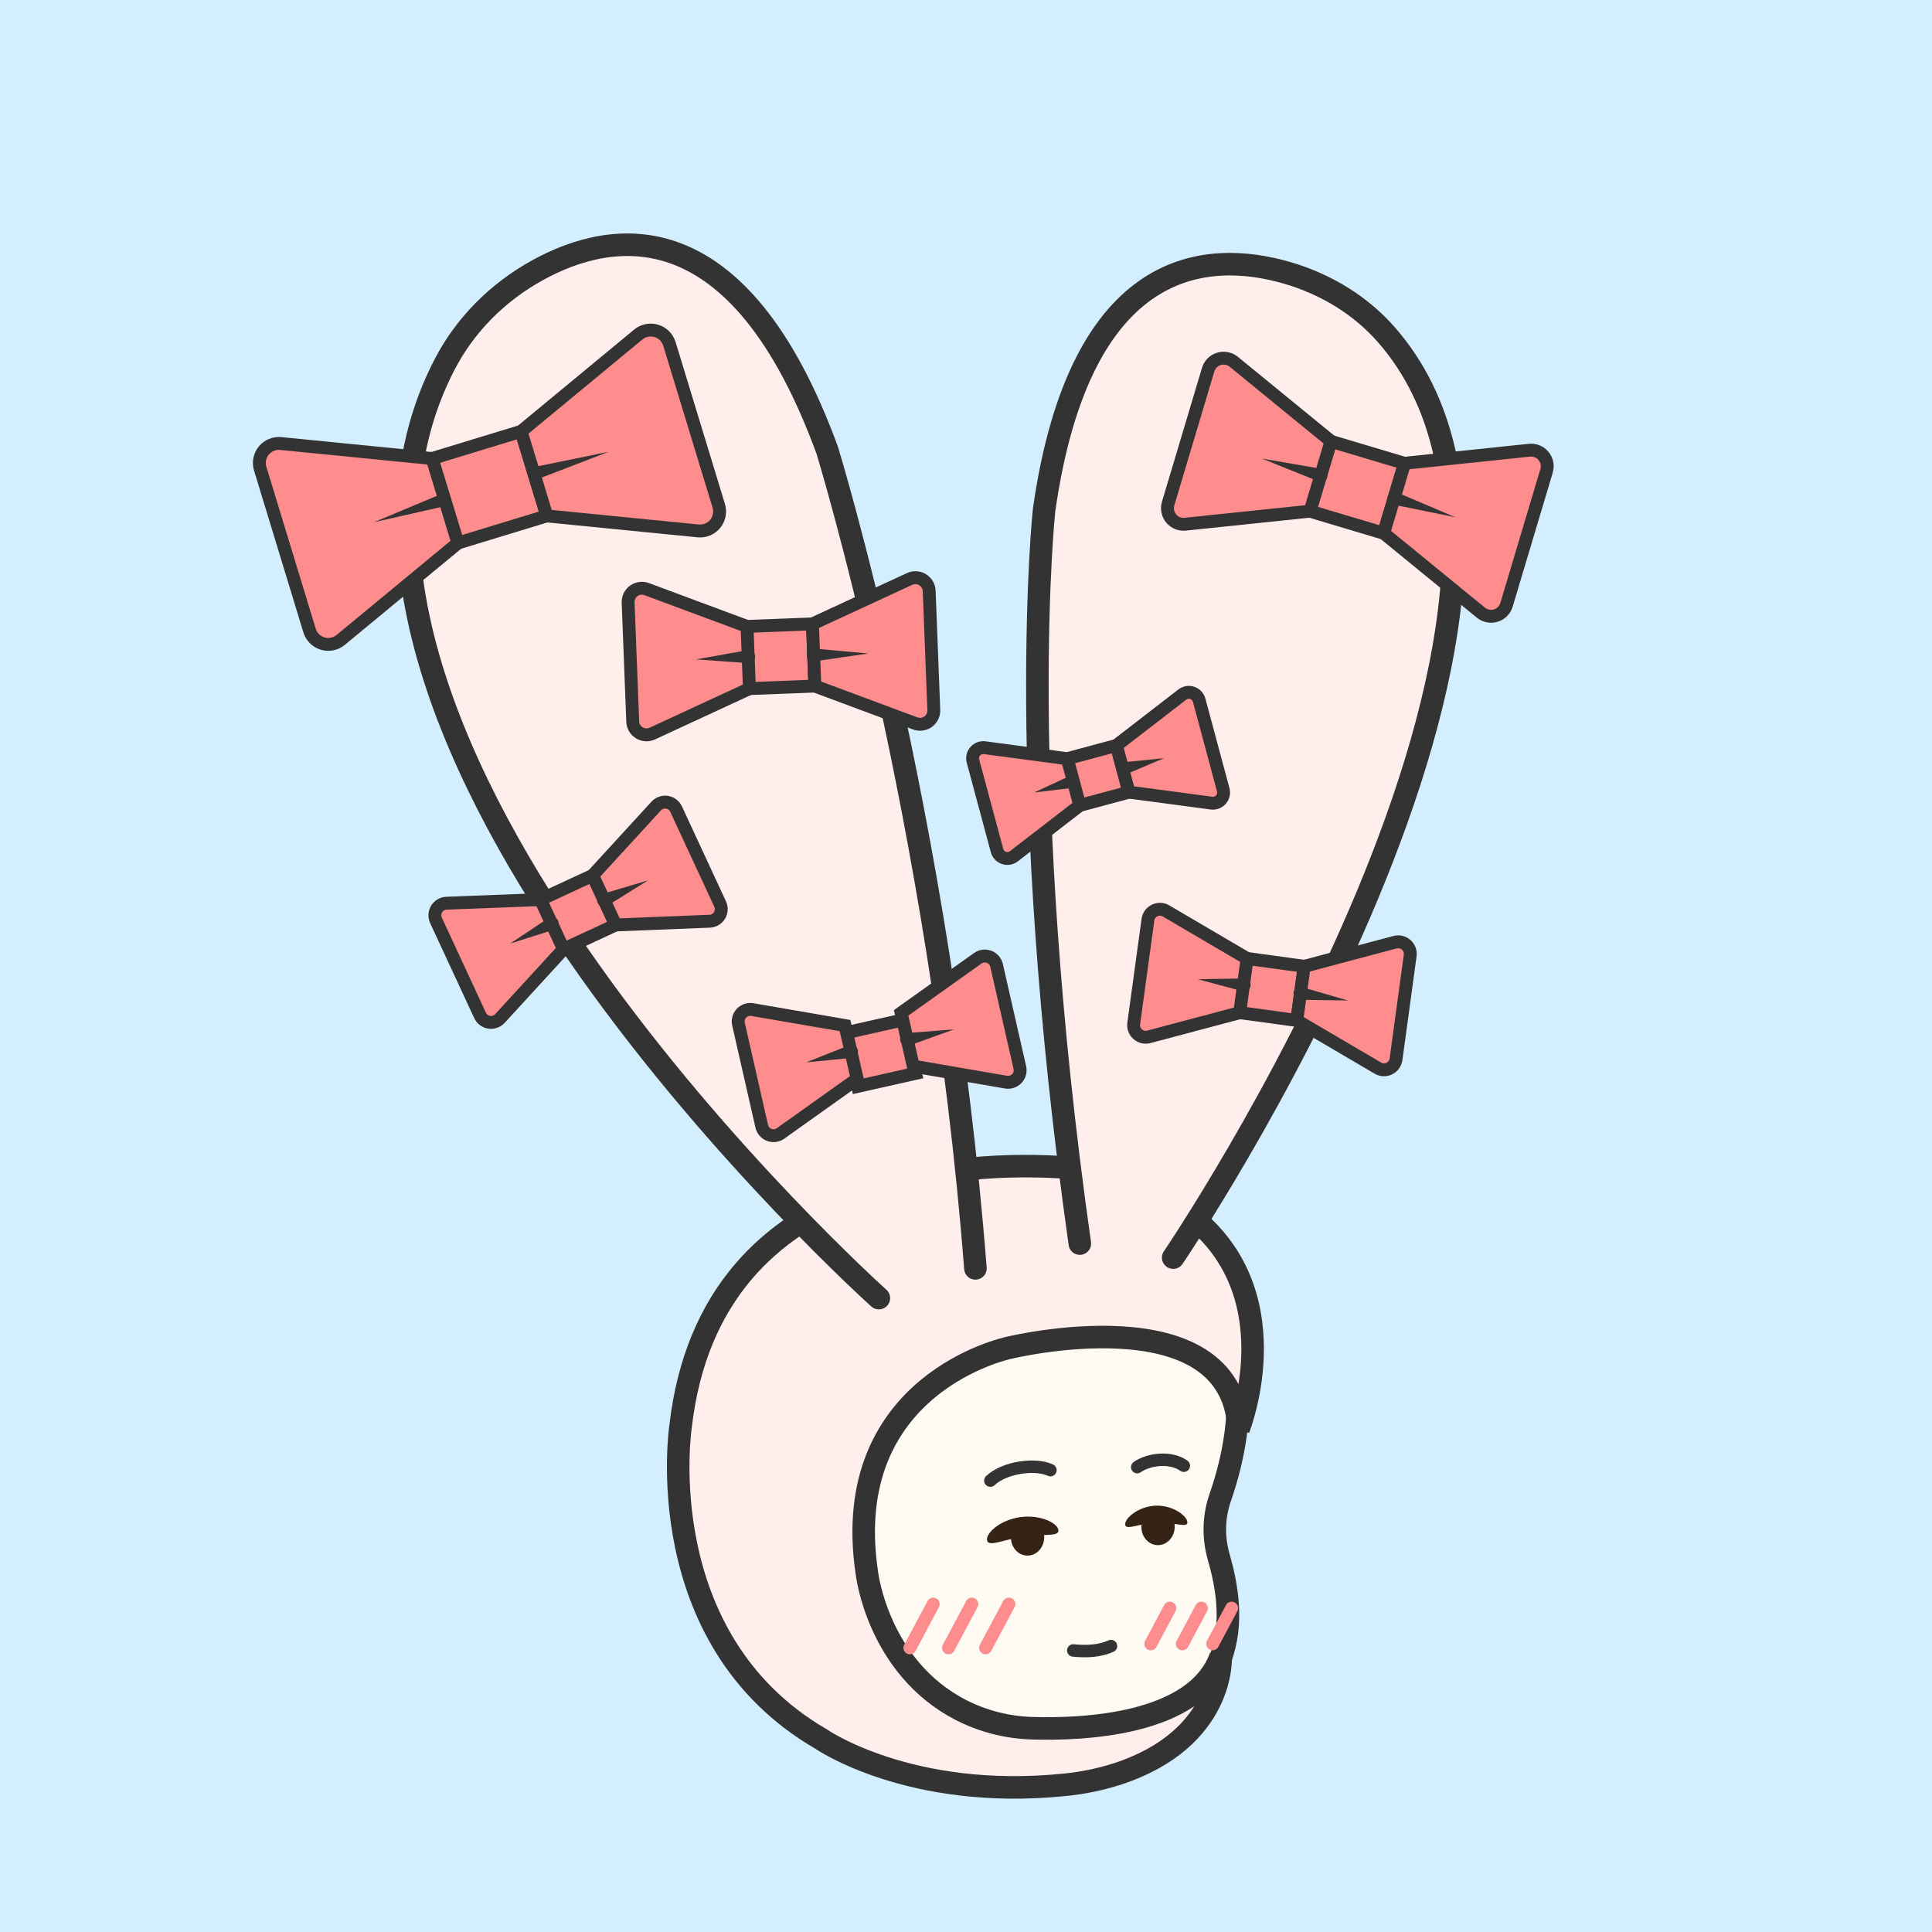 <svg height="1200" node-id="1" sillyvg="true" template-height="1200" template-width="1200" version="1.1" viewBox="0 0 1200 1200" width="1200" xmlns="http://www.w3.org/2000/svg" xmlns:xlink="http://www.w3.org/1999/xlink"><defs node-id="73"></defs><path d="M 0.00 0.00 L 1200.00 0.00 L 1200.00 1200.00 L 0.00 1200.00 Z" fill="#d2eeff" fill-rule="nonzero" node-id="75" stroke="none" target-height="1200" target-width="1200" target-x="0" target-y="0"></path><path d="M 677.91 1084.68 C 776.03 1063.36 766.75 1001.01 756.83 966.56 C 753.43 954.48 753.83 941.65 758.00 929.81 C 767.60 902.06 770.00 878.07 768.62 858.03 C 765.63 816.09 734.35 781.62 692.89 774.59 C 391.89 722.77 489.89 1004.16 489.89 1004.16 C 489.89 1004.16 525.59 1062.69 573.04 1086.06 C 573.00 1086.06 642.83 1101.84 677.91 1084.68 Z" fill="#fffbf3" fill-rule="nonzero" node-id="77" stroke="#333333" stroke-linecap="round" stroke-width="14" target-height="379.07" target-width="384.14" target-x="391.89" target-y="722.77"></path><path d="M 706.35 911.26 C 713.35 906.26 727.18 904.51 735.28 910.38" fill="#ffffff" fill-rule="nonzero" node-id="79" stroke="#333333" stroke-linecap="round" stroke-width="7.74" target-height="6.75" target-width="28.93" target-x="706.35" target-y="904.51"></path><path d="M 615.12 919.63 C 624.12 911.21 643.24 908.79 652.45 913.14" fill="#ffffff" fill-rule="nonzero" node-id="81" stroke="#333333" stroke-linecap="round" stroke-width="7.74" target-height="10.84" target-width="37.33" target-x="615.12" target-y="908.79"></path><path d="M 666.62 1025.13 C 675.15 1026.01 683.12 1025.50 690.06 1022.41" fill="#ffffff" fill-rule="nonzero" node-id="83" stroke="#333333" stroke-linecap="round" stroke-width="7.74" target-height="3.6" target-width="23.44" target-x="666.62" target-y="1022.41"></path><path d="M 693.83 1101.89 C 761.21 1079.97 758.17 1028.89 758.17 1028.89 C 742.82 1071.75 671.82 1074.35 641.49 1073.44 C 625.98 1073.06 610.75 1069.20 596.92 1062.16 C 545.00 1035.43 538.43 977.00 538.43 977.00 C 520.81 859.16 626.63 837.15 626.63 837.15 C 626.63 837.15 765.09 803.43 769.35 887.36 C 769.35 887.36 804.05 800.30 734.68 751.53 C 715.91 738.35 693.85 728.00 671.00 725.87 C 611.38 720.24 441.65 721.09 422.72 885.93 C 422.72 885.93 402.72 1017.86 510.00 1080.15 C 510.00 1080.15 565.00 1118.37 661.19 1108.59 C 672.28 1107.52 683.22 1105.27 693.83 1101.89 Z" fill="#ffeeeb" fill-rule="nonzero" node-id="85" stroke="#333333" stroke-linecap="round" stroke-width="14" target-height="398.13" target-width="401.33" target-x="402.72" target-y="720.24"></path><path d="M 545.87 806.28 C 545.87 806.28 156.06 456.65 276.35 226.00 C 288.66 202.40 308.35 181.90 333.94 167.81 C 380.57 142.12 458.94 129.46 513.85 279.81 C 513.85 279.81 584.17 508.56 605.85 787.81" fill="#ffeeeb" fill-rule="nonzero" node-id="87" stroke="#333333" stroke-linecap="round" stroke-width="14" target-height="676.82" target-width="449.79" target-x="156.06" target-y="129.46"></path><path d="M 728.69 781.13 C 728.69 781.13 1005.69 373.13 861.11 207.92 C 845.86 190.50 824.75 176.86 799.51 169.49 C 750.35 155.15 671.04 158.75 648.51 316.71 C 648.51 316.71 630.07 486.08 670.70 772.42" fill="#ffeeeb" fill-rule="nonzero" node-id="89" stroke="#333333" stroke-linecap="round" stroke-width="14" target-height="625.98" target-width="375.62" target-x="630.07" target-y="155.15"></path><g node-id="236"><path d="M 638.55 943.26 L 640.43 943.51 L 642.15 944.08 L 643.74 944.97 L 645.16 946.14 L 646.36 947.54 L 647.35 949.19 L 648.07 950.99 L 648.49 952.92 L 648.61 955.03 L 648.38 957.13 L 647.85 959.04 L 647.04 960.79 L 645.96 962.38 L 644.68 963.72 L 643.21 964.81 L 641.57 965.62 L 639.82 966.09 L 637.93 966.24 L 636.05 965.99 L 634.33 965.42 L 632.73 964.53 L 631.32 963.36 L 630.12 961.96 L 629.12 960.31 L 628.41 958.51 L 627.98 956.58 L 627.86 954.47 L 628.10 952.37 L 628.62 950.46 L 629.43 948.71 L 630.52 947.12 L 631.79 945.78 L 633.27 944.69 L 634.91 943.88 L 636.65 943.41 L 638.55 943.26 Z" fill="#352415" fill-rule="nonzero" group-id="1" node-id="93" stroke="none" target-height="22.98" target-width="20.75" target-x="627.86" target-y="943.26"></path></g><g node-id="237"><path d="M 719.59 936.77 L 721.47 937.01 L 723.19 937.58 L 724.78 938.48 L 726.20 939.65 L 727.40 941.05 L 728.39 942.70 L 729.11 944.49 L 729.53 946.42 L 729.65 948.53 L 729.42 950.63 L 728.89 952.54 L 728.08 954.29 L 727.00 955.89 L 725.72 957.22 L 724.25 958.31 L 722.61 959.12 L 720.86 959.60 L 718.97 959.74 L 717.09 959.50 L 715.37 958.93 L 713.77 958.03 L 712.36 956.86 L 711.16 955.46 L 710.16 953.81 L 709.45 952.02 L 709.02 950.08 L 708.90 947.98 L 709.14 945.88 L 709.66 943.97 L 710.47 942.22 L 711.56 940.62 L 712.83 939.29 L 714.31 938.20 L 715.95 937.39 L 717.70 936.91 L 719.59 936.77 Z" fill="#352415" fill-rule="nonzero" group-id="2" node-id="98" stroke="none" target-height="22.97" target-width="20.75" target-x="708.9" target-y="936.77"></path></g><g node-id="238"><path d="M 267.05 285.19 L 323.68 267.92 L 339.69 320.41 L 283.06 337.68 Z" fill="#ff8d8d" fill-rule="nonzero" group-id="3" node-id="103" stroke="#333333" stroke-linecap="round" stroke-width="8" target-height="69.76" target-width="72.64" target-x="267.05" target-y="267.92"></path></g><path d="M 433.65 329.76 L 339.65 320.44 L 323.65 267.95 L 396.45 207.78 C 399.58 205.20 403.79 204.35 407.68 205.52 C 411.56 206.69 414.61 209.72 415.79 213.60 L 446.44 314.15 C 447.62 318.03 446.79 322.24 444.22 325.38 C 441.65 328.51 437.68 330.16 433.65 329.76 Z" fill="#ff8d8d" fill-rule="nonzero" node-id="106" stroke="#333333" stroke-linecap="round" stroke-width="8" target-height="125.81" target-width="123.97" target-x="323.65" target-y="204.35"></path><path d="M 211.63 397.45 L 284.42 337.29 L 268.42 284.80 L 174.42 275.48 C 170.38 275.08 166.41 276.72 163.84 279.86 C 161.27 283.00 160.44 287.21 161.62 291.09 L 192.27 391.64 C 193.45 395.53 196.50 398.56 200.39 399.73 C 204.28 400.90 208.50 400.04 211.63 397.45 Z" fill="#ff8d8d" fill-rule="nonzero" node-id="108" stroke="#333333" stroke-linecap="round" stroke-width="8" target-height="125.82" target-width="123.98" target-x="160.44" target-y="275.08"></path><path d="M 332.01 294.08 L 377.95 280.64" fill="#ff8d8d" fill-rule="nonzero" node-id="110" stroke="none" target-height="13.44" target-width="45.94" target-x="332.01" target-y="280.64"></path><path d="M 330.88 290.24 L 377.95 280.64 L 333.13 297.92 C 331.06 298.72 328.74 297.69 327.94 295.62 C 327.14 293.55 328.17 291.23 330.24 290.43 C 330.45 290.35 330.66 290.29 330.88 290.24 Z" fill="#333333" fill-rule="nonzero" node-id="112" stroke="none" target-height="18.08" target-width="50.81" target-x="327.14" target-y="280.64"></path><path d="M 275.88 310.40 L 232.28 324.34" fill="#ff8d8d" fill-rule="nonzero" node-id="114" stroke="none" target-height="13.94" target-width="43.6" target-x="232.28" target-y="310.4"></path><path d="M 277.10 314.21 L 232.28 324.34 L 274.67 306.59 C 276.04 306.12 277.56 306.43 278.64 307.40 C 279.72 308.36 280.19 309.84 279.87 311.25 C 279.55 312.67 278.49 313.80 277.10 314.21 Z" fill="#333333" fill-rule="nonzero" node-id="116" stroke="none" target-height="18.22" target-width="47.91" target-x="232.28" target-y="306.12"></path><path d="M 825.53 273.78 L 872.36 287.78 L 859.38 331.19 L 812.55 317.19 Z" fill="#ff8d8d" fill-rule="nonzero" group-id="4" node-id="120" stroke="#333333" stroke-linecap="round" stroke-width="8" target-height="57.41" target-width="59.81" target-x="812.55" target-y="273.78"></path><path d="M 919.77 380.50 L 859.41 331.15 L 872.41 287.75 L 949.95 279.64 C 953.28 279.28 956.57 280.62 958.71 283.20 C 960.85 285.78 961.56 289.26 960.59 292.47 L 935.73 375.62 C 934.78 378.84 932.27 381.37 929.06 382.35 C 925.85 383.34 922.36 382.64 919.77 380.50 Z" fill="#ff8d8d" fill-rule="nonzero" node-id="123" stroke="#333333" stroke-linecap="round" stroke-width="8" target-height="104.06" target-width="102.15" target-x="859.41" target-y="279.28"></path><path d="M 736.17 325.60 L 813.71 317.49 L 826.71 274.08 L 766.35 224.74 C 763.76 222.61 760.28 221.92 757.07 222.90 C 753.86 223.88 751.36 226.41 750.41 229.62 L 725.55 312.77 C 724.58 315.98 725.29 319.45 727.42 322.03 C 729.56 324.61 732.84 325.95 736.17 325.60 Z" fill="#ff8d8d" fill-rule="nonzero" node-id="125" stroke="#333333" stroke-linecap="round" stroke-width="8" target-height="104.03" target-width="102.13" target-x="724.58" target-y="221.92"></path><path d="M 866.17 309.52 L 903.91 321.27" fill="#ff8d8d" fill-rule="nonzero" node-id="127" stroke="none" target-height="11.75" target-width="37.74" target-x="866.17" target-y="309.52"></path><path d="M 867.36 305.70 L 903.91 321.27 L 865.00 313.34 C 862.82 312.90 861.42 310.78 861.86 308.60 C 862.30 306.42 864.42 305.02 866.60 305.46 C 866.86 305.52 867.11 305.60 867.36 305.70 Z" fill="#333333" fill-rule="nonzero" node-id="129" stroke="none" target-height="16.25" target-width="42.49" target-x="861.42" target-y="305.02"></path><path d="M 820.13 295.10 L 783.78 284.76" fill="#ff8d8d" fill-rule="nonzero" node-id="131" stroke="none" target-height="10.34" target-width="36.35" target-x="783.78" target-y="284.76"></path><path d="M 819.00 299.00 L 783.75 284.81 L 821.19 291.30 C 823.38 291.68 824.85 293.76 824.47 295.95 C 824.09 298.14 822.01 299.61 819.82 299.23 C 819.54 299.18 819.27 299.10 819.00 299.00 Z" fill="#333333" fill-rule="nonzero" node-id="133" stroke="none" target-height="14.8" target-width="41.1" target-x="783.75" target-y="284.81"></path><path d="M 462.96 389.12 L 504.63 387.50 L 506.13 426.12 L 464.46 427.74 Z" fill="#ff8d8d" fill-rule="nonzero" group-id="5" node-id="137" stroke="#333333" stroke-linecap="round" stroke-width="8" target-height="40.24" target-width="43.17" target-x="462.96" target-y="387.5"></path><path d="M 568.47 449.33 L 506.13 426.14 L 504.63 387.52 L 565.00 359.58 C 567.59 358.38 570.61 358.56 573.05 360.05 C 575.48 361.54 577.02 364.15 577.13 367.00 L 580.00 441.00 C 580.11 443.86 578.79 446.58 576.47 448.26 C 574.15 449.93 571.15 450.33 568.47 449.33 Z" fill="#ff8d8d" fill-rule="nonzero" node-id="140" stroke="#333333" stroke-linecap="round" stroke-width="8" target-height="91.95" target-width="75.48" target-x="504.63" target-y="358.38"></path><path d="M 405.10 455.66 L 465.47 427.72 L 464.00 389.09 L 401.66 365.91 C 398.98 364.91 395.98 365.32 393.67 366.99 C 391.35 368.67 390.03 371.39 390.14 374.25 L 393.00 448.25 C 393.12 451.09 394.65 453.69 397.08 455.18 C 399.50 456.66 402.51 456.84 405.10 455.66 Z" fill="#ff8d8d" fill-rule="nonzero" node-id="142" stroke="#333333" stroke-linecap="round" stroke-width="8" target-height="91.93" target-width="75.44" target-x="390.03" target-y="364.91"></path><path d="M 505.62 406.81 L 539.33 405.89" fill="#ff8d8d" fill-rule="nonzero" node-id="144" stroke="none" target-height="0.92" target-width="33.71" target-x="505.62" target-y="405.89"></path><path d="M 505.51 402.81 L 539.33 405.89 L 505.73 410.81 C 503.52 411.13 501.47 409.60 501.14 407.39 C 500.82 405.19 502.35 403.13 504.56 402.81 C 504.88 402.78 505.19 402.78 505.51 402.81 Z" fill="#333333" fill-rule="nonzero" node-id="146" stroke="none" target-height="8.35" target-width="38.51" target-x="500.82" target-y="402.78"></path><path d="M 464.47 407.87 L 432.27 409.55" fill="#ff8d8d" fill-rule="nonzero" node-id="148" stroke="none" target-height="1.68" target-width="32.2" target-x="432.27" target-y="407.87"></path><path d="M 464.68 411.87 L 432.27 409.55 L 464.27 403.88 C 466.46 403.49 468.56 404.95 468.94 407.15 C 469.33 409.34 467.87 411.43 465.68 411.82 C 465.35 411.87 465.01 411.89 464.68 411.87 Z" fill="#333333" fill-rule="nonzero" node-id="150" stroke="none" target-height="8.4" target-width="37.06" target-x="432.27" target-y="403.49"></path><path d="M 662.11 471.43 L 693.42 463.01 L 701.22 492.03 L 669.91 500.45 Z" fill="#ff8d8d" fill-rule="nonzero" group-id="6" node-id="154" stroke="#333333" stroke-linecap="round" stroke-width="8" target-height="37.44" target-width="39.11" target-x="662.11" target-y="463.01"></path><path d="M 752.47 498.83 L 701.22 492.00 L 693.42 463.00 L 734.35 431.40 C 736.11 430.04 738.43 429.65 740.53 430.36 C 742.63 431.07 744.24 432.79 744.82 434.93 L 759.77 490.51 C 760.35 492.66 759.81 494.95 758.35 496.62 C 756.88 498.30 754.67 499.12 752.47 498.83 Z" fill="#ff8d8d" fill-rule="nonzero" node-id="157" stroke="#333333" stroke-linecap="round" stroke-width="8" target-height="69.47" target-width="66.93" target-x="693.42" target-y="429.65"></path><path d="M 629.75 531.83 L 670.68 500.23 L 662.88 471.23 L 611.62 464.42 C 609.42 464.13 607.21 464.95 605.75 466.62 C 604.28 468.29 603.75 470.58 604.33 472.73 L 619.28 528.31 C 619.86 530.45 621.47 532.16 623.57 532.87 C 625.68 533.58 627.99 533.19 629.75 531.83 Z" fill="#ff8d8d" fill-rule="nonzero" node-id="159" stroke="#333333" stroke-linecap="round" stroke-width="8" target-height="69.45" target-width="66.93" target-x="603.75" target-y="464.13"></path><path d="M 697.50 477.46 L 722.89 470.94" fill="#ff8d8d" fill-rule="nonzero" node-id="161" stroke="none" target-height="6.52" target-width="25.39" target-x="697.5" target-y="470.94"></path><path d="M 696.51 473.58 L 722.89 470.94 L 698.50 481.33 C 696.36 481.88 694.18 480.60 693.62 478.45 C 693.07 476.31 694.36 474.13 696.50 473.58 Z" fill="#333333" fill-rule="nonzero" node-id="163" stroke="none" target-height="10.94" target-width="29.82" target-x="693.07" target-y="470.94"></path><path d="M 666.50 485.36 L 642.38 492.20" fill="#ff8d8d" fill-rule="nonzero" node-id="165" stroke="none" target-height="6.84" target-width="24.12" target-x="642.38" target-y="485.36"></path><path d="M 667.59 489.21 L 642.38 492.21 L 665.38 481.53 C 666.78 481.07 668.31 481.41 669.38 482.42 C 670.45 483.43 670.87 484.94 670.49 486.36 C 670.12 487.78 668.99 488.88 667.56 489.22 Z" fill="#333333" fill-rule="nonzero" node-id="167" stroke="none" target-height="11.14" target-width="28.49" target-x="642.38" target-y="481.07"></path><path d="M 334.88 559.13 L 368.11 543.72 L 382.39 574.52 L 349.16 589.93 Z" fill="#ff8d8d" fill-rule="nonzero" group-id="7" node-id="171" stroke="#333333" stroke-linecap="round" stroke-width="8" target-height="46.21" target-width="47.51" target-x="334.88" target-y="543.72"></path><path d="M 440.78 572.19 L 382.40 574.50 L 368.12 543.70 L 407.59 500.63 C 409.28 498.78 411.79 497.90 414.27 498.28 C 416.75 498.66 418.88 500.26 419.93 502.54 L 447.30 561.54 C 448.35 563.82 448.20 566.47 446.89 568.61 C 445.58 570.75 443.29 572.09 440.78 572.19 Z" fill="#ff8d8d" fill-rule="nonzero" node-id="174" stroke="#333333" stroke-linecap="round" stroke-width="8" target-height="76.6" target-width="80.23" target-x="368.12" target-y="497.9"></path><path d="M 310.51 632.61 L 350.00 589.54 L 335.72 558.74 L 277.32 561.00 C 274.81 561.10 272.52 562.45 271.21 564.59 C 269.90 566.74 269.75 569.39 270.80 571.67 L 298.17 630.67 C 299.22 632.95 301.34 634.56 303.82 634.95 C 306.30 635.34 308.81 634.46 310.51 632.61 Z" fill="#ff8d8d" fill-rule="nonzero" node-id="176" stroke="#333333" stroke-linecap="round" stroke-width="8" target-height="76.6" target-width="80.25" target-x="269.75" target-y="558.74"></path><path d="M 375.45 559.00 L 402.45 546.84" fill="#ff8d8d" fill-rule="nonzero" node-id="178" stroke="none" target-height="12.16" target-width="27" target-x="375.45" target-y="546.84"></path><path d="M 373.81 555.36 L 402.45 546.84 L 377.09 562.65 C 375.20 563.83 372.71 563.25 371.53 561.36 C 370.35 559.47 370.93 556.98 372.82 555.80 C 373.13 555.61 373.46 555.46 373.81 555.36 Z" fill="#333333" fill-rule="nonzero" node-id="180" stroke="none" target-height="16.99" target-width="32.1" target-x="370.35" target-y="546.84"></path><path d="M 342.46 573.79 L 316.93 586.05" fill="#ff8d8d" fill-rule="nonzero" node-id="182" stroke="none" target-height="12.26" target-width="25.53" target-x="316.93" target-y="573.79"></path><path d="M 344.19 577.40 L 316.93 586.05 L 340.72 570.18 C 342.58 568.94 345.09 569.44 346.33 571.30 C 347.57 573.16 347.07 575.67 345.21 576.91 C 344.89 577.11 344.55 577.28 344.19 577.40 Z" fill="#333333" fill-rule="nonzero" node-id="184" stroke="none" target-height="17.11" target-width="30.64" target-x="316.93" target-y="568.94"></path><path d="M 773.80 595.22 L 810.10 600.18 L 805.49 633.82 L 769.20 628.85 Z" fill="#ff8d8d" fill-rule="nonzero" group-id="8" node-id="188" stroke="#333333" stroke-linecap="round" stroke-width="8" target-height="38.6" target-width="40.9" target-x="769.2" target-y="595.22"></path><path d="M 855.84 663.44 L 805.45 633.86 L 810.05 600.22 L 866.53 585.22 C 868.96 584.58 871.54 585.19 873.43 586.86 C 875.31 588.52 876.23 591.01 875.89 593.50 L 867.08 658.00 C 866.73 660.48 865.17 662.63 862.91 663.72 C 860.66 664.82 858.00 664.71 855.84 663.44 Z" fill="#ff8d8d" fill-rule="nonzero" node-id="191" stroke="#333333" stroke-linecap="round" stroke-width="8" target-height="80.24" target-width="70.78" target-x="805.45" target-y="584.58"></path><path d="M 713.57 644.00 L 770.00 629.00 L 774.61 595.37 L 724.26 565.80 C 722.09 564.52 719.43 564.41 717.17 565.51 C 714.90 566.61 713.34 568.77 713.00 571.26 L 704.18 635.69 C 703.82 638.19 704.75 640.70 706.64 642.37 C 708.53 644.05 711.13 644.66 713.57 644.00 Z" fill="#ff8d8d" fill-rule="nonzero" node-id="193" stroke="#333333" stroke-linecap="round" stroke-width="8" target-height="80.25" target-width="70.79" target-x="703.82" target-y="564.41"></path><path d="M 807.97 617.06 L 837.26 621.41" fill="#ff8d8d" fill-rule="nonzero" node-id="195" stroke="none" target-height="4.35" target-width="29.29" target-x="807.97" target-y="617.06"></path><path d="M 808.55 613.11 L 837.26 621.41 L 807.38 621.00 C 805.15 620.97 803.37 619.14 803.40 616.91 C 803.43 614.68 805.26 612.90 807.49 612.93 C 807.85 612.94 808.21 613.00 808.55 613.11 Z" fill="#333333" fill-rule="nonzero" node-id="197" stroke="none" target-height="8.51" target-width="33.89" target-x="803.37" target-y="612.9"></path><path d="M 772.21 611.70 L 744.10 608.23" fill="#ff8d8d" fill-rule="nonzero" node-id="199" stroke="none" target-height="3.47" target-width="28.11" target-x="744.1" target-y="608.23"></path><path d="M 771.72 615.67 L 744.10 608.23 L 772.70 607.73 C 774.93 607.69 776.77 609.47 776.80 611.70 C 776.84 613.92 775.07 615.76 772.84 615.80 C 772.46 615.81 772.09 615.76 771.72 615.67 Z" fill="#333333" fill-rule="nonzero" node-id="201" stroke="none" target-height="8.12" target-width="32.74" target-x="744.1" target-y="607.69"></path><path d="M 525.29 641.48 L 561.18 633.42 L 568.65 666.69 L 532.76 674.75 Z" fill="#ff8d8d" fill-rule="nonzero" group-id="9" node-id="205" stroke="#333333" stroke-linecap="round" stroke-width="8.035" target-height="41.33" target-width="43.36" target-x="525.29" target-y="633.42"></path><path d="M 624.82 672.13 L 567.24 662.20 L 559.70 629.10 L 607.29 595.21 C 609.34 593.74 611.98 593.39 614.34 594.29 C 616.70 595.18 618.45 597.20 619.00 599.66 L 633.44 663.07 C 634.00 665.52 633.30 668.09 631.56 669.91 C 629.83 671.74 627.30 672.57 624.82 672.13 Z" fill="#ff8d8d" fill-rule="nonzero" node-id="208" stroke="#333333" stroke-linecap="round" stroke-width="8" target-height="79.18" target-width="74.3" target-x="559.7" target-y="593.39"></path><path d="M 484.80 704.00 L 532.40 670.11 L 524.86 637.00 L 467.28 627.06 C 464.81 626.64 462.29 627.48 460.56 629.30 C 458.83 631.12 458.13 633.68 458.69 636.13 L 473.13 699.54 C 473.69 701.99 475.43 703.99 477.77 704.89 C 480.12 705.79 482.75 705.45 484.80 704.00 Z" fill="#ff8d8d" fill-rule="nonzero" node-id="210" stroke="#333333" stroke-linecap="round" stroke-width="8" target-height="79.15" target-width="74.27" target-x="458.13" target-y="626.64"></path><path d="M 563.68 645.59 L 592.63 639.34" fill="#ff8d8d" fill-rule="nonzero" node-id="212" stroke="none" target-height="6.25" target-width="28.95" target-x="563.68" target-y="639.34"></path><path d="M 562.84 641.69 L 592.63 639.34 L 564.52 649.50 C 562.42 650.26 560.11 649.17 559.36 647.07 C 558.60 644.98 559.68 642.67 561.78 641.91 C 562.12 641.79 562.48 641.71 562.84 641.69 Z" fill="#333333" fill-rule="nonzero" node-id="214" stroke="none" target-height="10.92" target-width="34.03" target-x="558.6" target-y="639.34"></path><path d="M 528.32 653.17 L 500.80 659.83" fill="#ff8d8d" fill-rule="nonzero" node-id="216" stroke="none" target-height="6.66" target-width="27.52" target-x="500.8" target-y="653.17"></path><path d="M 529.26 657.06 L 500.80 659.83 L 527.38 649.28 C 529.45 648.45 531.81 649.46 532.63 651.53 C 533.46 653.61 532.45 655.96 530.38 656.79 C 530.02 656.93 529.64 657.02 529.26 657.06 Z" fill="#333333" fill-rule="nonzero" node-id="218" stroke="none" target-height="11.38" target-width="32.66" target-x="500.8" target-y="648.45"></path><path d="M 579.63 996.34 L 565.15 1023.52" fill="none" node-id="220" stroke="#ff8d8d" stroke-linecap="round" stroke-width="8" target-height="27.18" target-width="14.48" target-x="565.15" target-y="996.34"></path><path d="M 603.63 996.34 L 589.15 1023.52" fill="none" node-id="222" stroke="#ff8d8d" stroke-linecap="round" stroke-width="8" target-height="27.18" target-width="14.48" target-x="589.15" target-y="996.34"></path><path d="M 626.63 996.34 L 612.15 1023.52" fill="none" node-id="224" stroke="#ff8d8d" stroke-linecap="round" stroke-width="8" target-height="27.18" target-width="14.48" target-x="612.15" target-y="996.34"></path><path d="M 726.60 998.83 L 714.78 1021.03" fill="none" node-id="226" stroke="#ff8d8d" stroke-linecap="round" stroke-width="8" target-height="22.2" target-width="11.82" target-x="714.78" target-y="998.83"></path><path d="M 746.21 998.83 L 734.39 1021.03" fill="none" node-id="228" stroke="#ff8d8d" stroke-linecap="round" stroke-width="8" target-height="22.2" target-width="11.82" target-x="734.39" target-y="998.83"></path><path d="M 765.00 998.83 L 753.18 1021.03" fill="none" node-id="230" stroke="#ff8d8d" stroke-linecap="round" stroke-width="8" target-height="22.2" target-width="11.82" target-x="753.18" target-y="998.83"></path><path d="M 657.37 950.24 C 658.16 954.77 648.03 952.57 635.79 954.35 C 623.55 956.13 613.87 961.20 613.08 956.68 C 612.29 952.16 621.23 944.13 633.46 942.35 C 645.69 940.57 656.59 945.72 657.37 950.24 Z" fill="#352415" fill-rule="nonzero" node-id="232" stroke="none" target-height="20.63" target-width="45.87" target-x="612.29" target-y="940.57"></path><path d="M 737.49 945.44 C 737.71 949.39 729.24 945.30 718.58 945.70 C 707.92 946.10 699.09 950.84 698.87 946.89 C 698.65 942.94 707.12 935.60 717.78 935.20 C 728.44 934.80 737.27 941.48 737.49 945.44 Z" fill="#352415" fill-rule="nonzero" node-id="234" stroke="none" target-height="16.04" target-width="39.06" target-x="698.65" target-y="934.8"></path></svg>